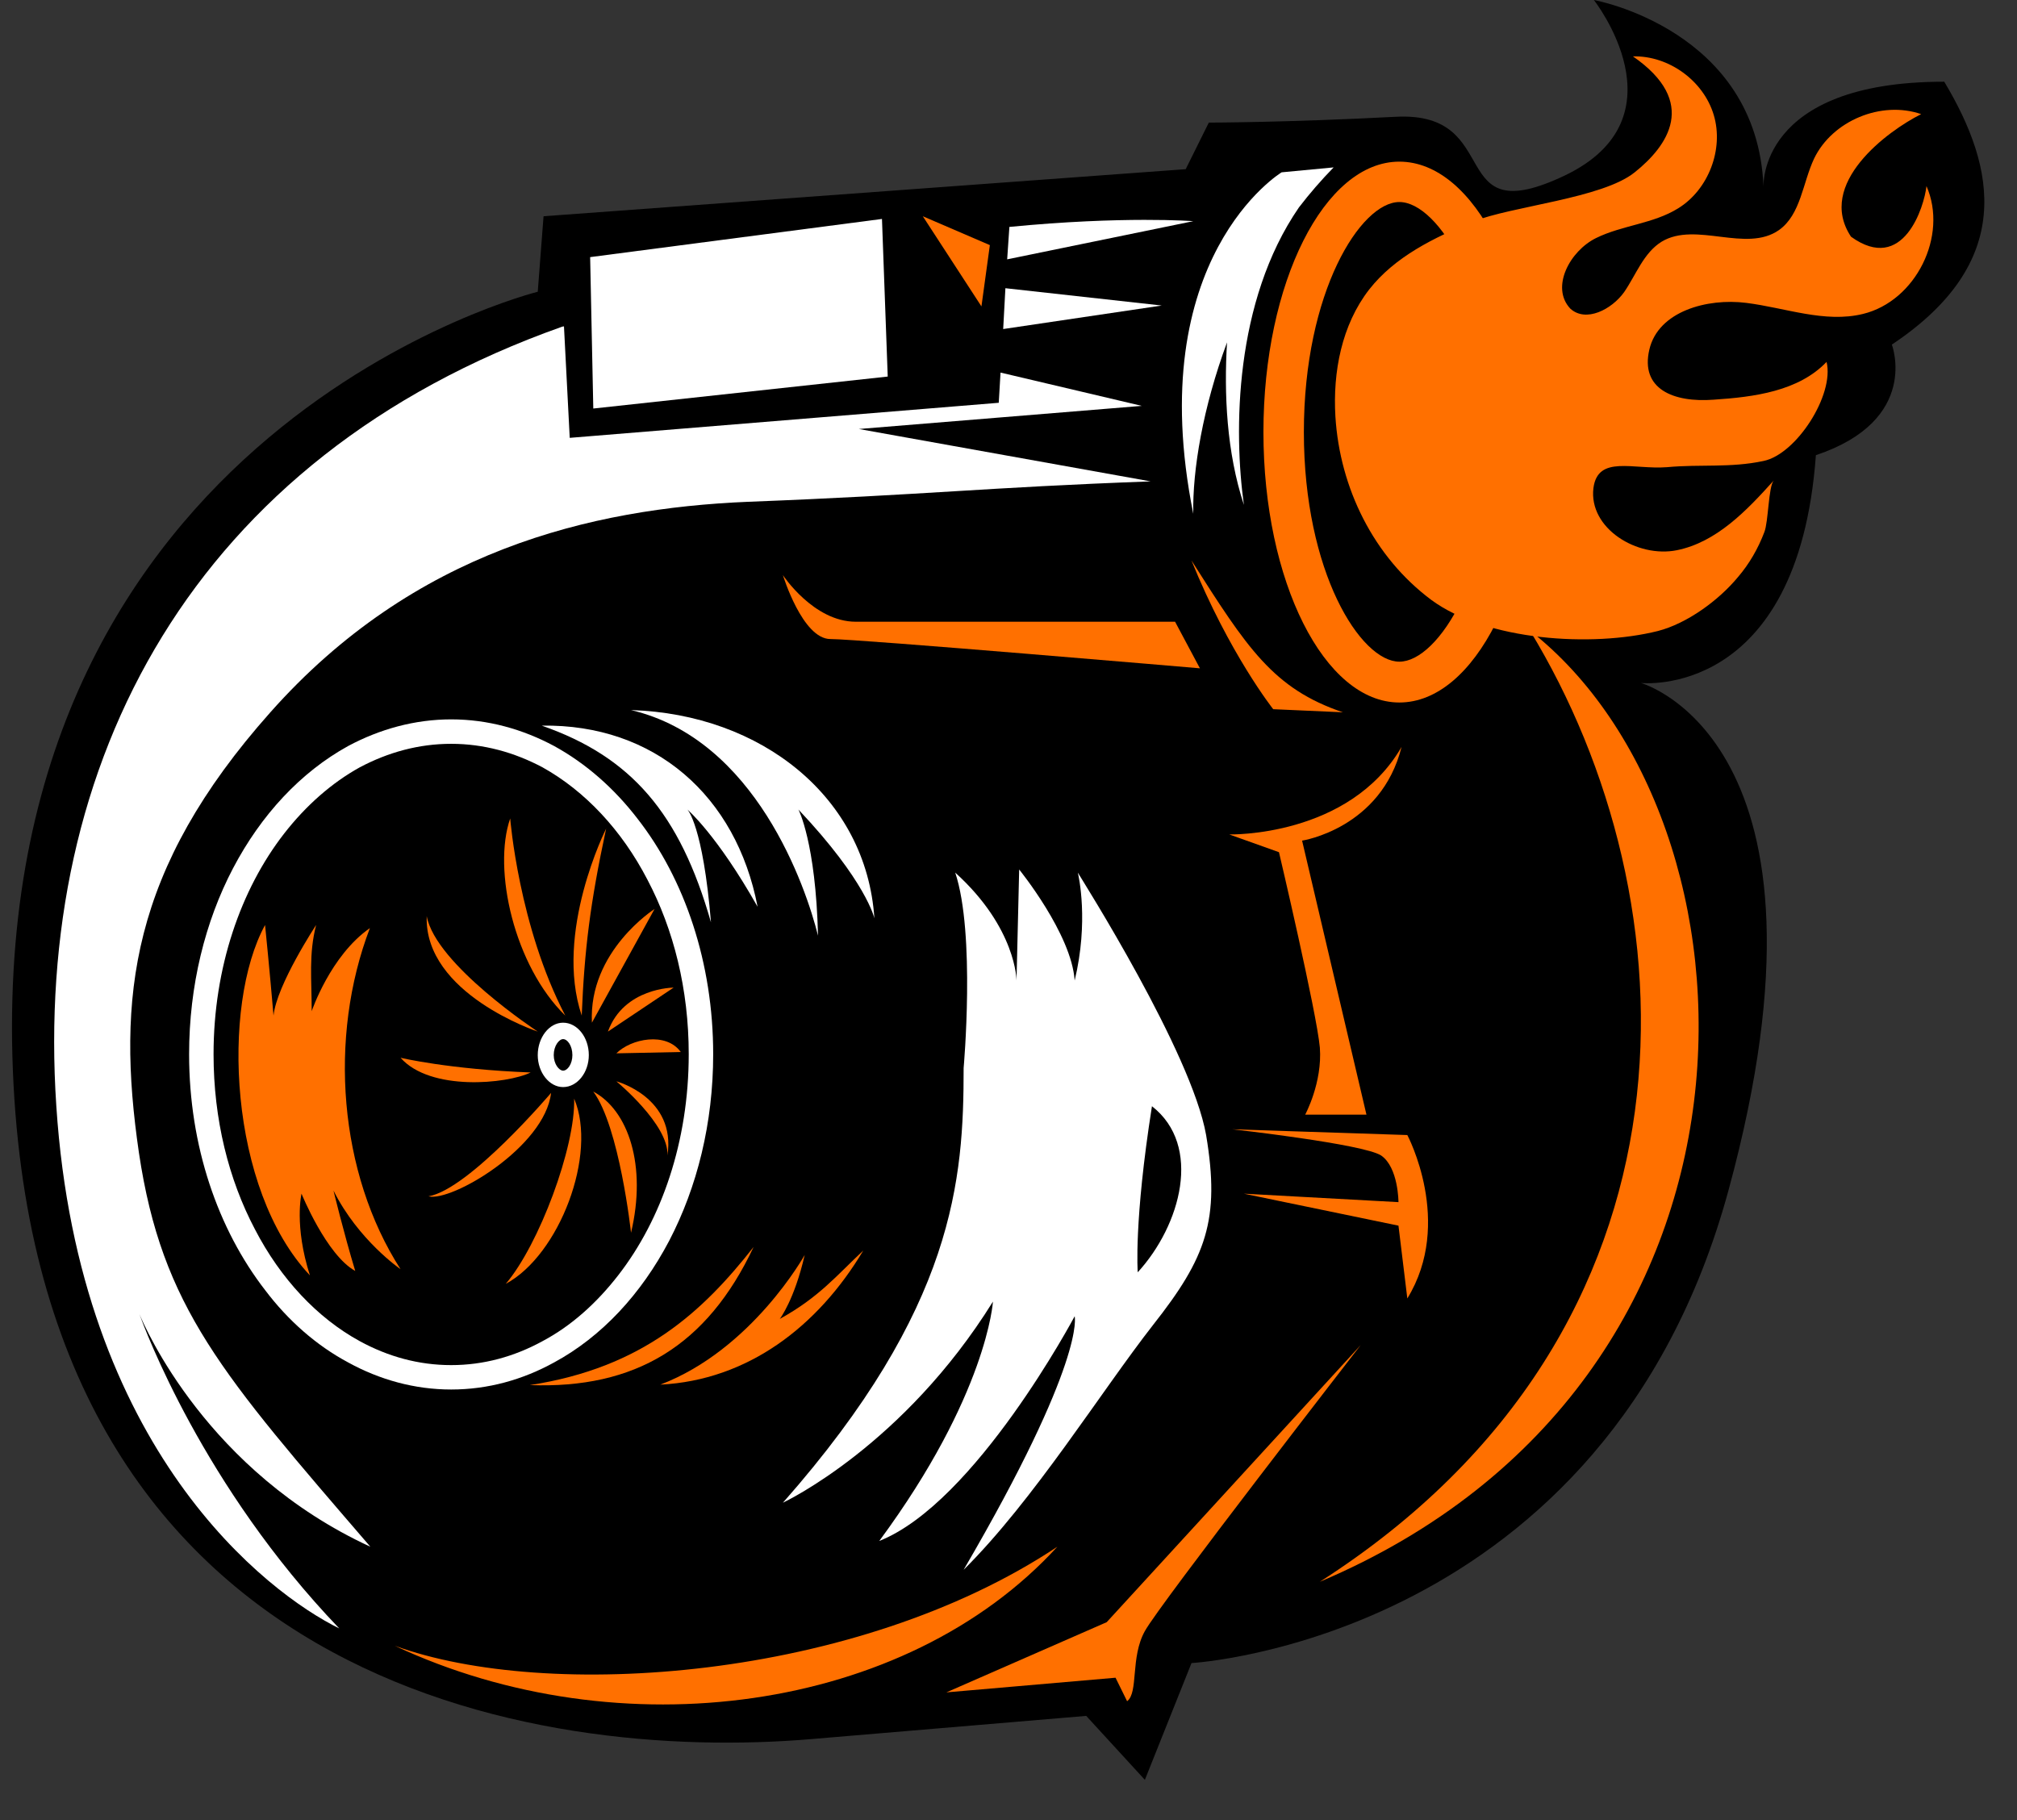 <svg width="41" height="37" viewBox="0 0 41 37" fill="none" xmlns="http://www.w3.org/2000/svg">
<rect x="0" y="0" width="41" height="37" fill="#333333" stroke="none"/>
<path d="M10.931 5.931C10.931 5.931 -0.101 8.666 0.252 21.477C0.613 34.287 10.931 35.83 16.51 35.352C22.08 34.882 22.08 34.882 22.08 34.882L23.272 36.182L24.22 33.808C24.22 33.808 32.642 33.339 35.134 24.203C37.626 15.067 33.355 13.884 33.355 13.884C33.355 13.884 36.551 14.236 36.912 9.253C39.043 8.54 38.456 7.005 38.456 7.005C40.948 5.344 40.587 3.439 39.521 1.661C35.721 1.661 35.847 3.801 35.847 3.801C35.721 0.596 32.399 0 32.399 0C32.399 0 34.276 2.383 31.812 3.566C29.347 4.739 30.62 2.257 28.372 2.374C26.115 2.492 24.572 2.492 24.572 2.492L24.102 3.439L11.049 4.396L10.931 5.931Z" fill="black"/>
<path fill-rule="evenodd" clip-rule="evenodd" d="M14.497 21.431C14.497 22.831 14.172 24.131 13.603 25.223C13.034 26.306 12.231 27.173 11.265 27.696C10.624 28.049 9.92 28.247 9.171 28.247C8.43 28.247 7.717 28.049 7.076 27.696C6.435 27.353 5.858 26.848 5.388 26.225C4.431 24.988 3.844 23.3 3.844 21.431C3.844 20.041 4.169 18.732 4.738 17.649C5.307 16.566 6.11 15.699 7.076 15.166C7.717 14.823 8.43 14.624 9.171 14.624C9.92 14.624 10.624 14.823 11.265 15.166C11.906 15.518 12.484 16.024 12.962 16.647C13.919 17.875 14.497 19.572 14.497 21.431ZM14 21.431C14 20.113 13.694 18.895 13.161 17.884C12.637 16.872 11.888 16.078 11.03 15.6C10.453 15.293 9.83 15.121 9.171 15.121C8.512 15.121 7.889 15.293 7.311 15.6C6.742 15.915 6.219 16.376 5.776 16.945C4.892 18.082 4.341 19.671 4.341 21.431C4.341 22.758 4.648 23.977 5.181 24.988C5.704 25.999 6.453 26.794 7.311 27.263C7.889 27.579 8.512 27.751 9.171 27.751C9.83 27.751 10.453 27.579 11.03 27.263C11.608 26.956 12.123 26.496 12.565 25.927C13.45 24.79 14 23.201 14 21.431Z" fill="white"/>
<path d="M11.012 14.751C12.827 15.383 13.82 16.529 14.452 18.75C14.289 16.773 13.973 16.457 13.973 16.457C13.973 16.457 14.569 16.963 15.4 18.434C14.966 16.177 13.305 14.715 11.012 14.751Z" fill="white"/>
<path d="M12.827 14.435C15.364 15.031 16.384 18.037 16.628 19.021C16.582 17.125 16.23 16.457 16.23 16.457C17.612 17.92 17.774 18.669 17.774 18.669C17.612 16.213 15.481 14.516 12.827 14.435Z" fill="white"/>
<path d="M10.769 28.157C13.071 27.805 14.29 26.658 15.319 25.349C14.371 27.362 12.908 28.238 10.769 28.157Z" fill="#FF7000"/>
<path d="M13.423 28.148C15.291 27.435 16.357 25.512 16.357 25.512C16.149 26.424 15.851 26.812 15.851 26.812C16.654 26.369 17.007 25.927 17.548 25.422C16.627 26.965 15.201 28.058 13.423 28.148Z" fill="#FF7000"/>
<path d="M5.388 18.804C4.495 20.438 4.648 24.176 6.3 25.927C5.975 24.916 6.129 24.266 6.129 24.266C6.129 24.266 6.634 25.512 7.221 25.837C6.986 25.06 6.779 24.203 6.779 24.203C7.284 25.214 8.142 25.801 8.142 25.801C6.887 23.851 6.67 21.088 7.519 18.867C6.715 19.427 6.336 20.556 6.336 20.556C6.336 19.906 6.273 19.4 6.426 18.804C6.426 18.804 5.623 20.023 5.56 20.646C5.479 19.698 5.388 18.804 5.388 18.804Z" fill="#FF7000"/>
<path d="M8.674 18.624C8.62 20.204 10.931 20.971 10.931 20.971C10.931 20.971 8.855 19.608 8.674 18.624Z" fill="#FF7000"/>
<path d="M10.371 16.638C10.01 17.676 10.453 19.635 11.491 20.646C10.543 18.831 10.371 16.638 10.371 16.638Z" fill="#FF7000"/>
<path d="M8.142 21.503C8.747 22.19 10.308 22.036 10.787 21.802C9.117 21.738 8.142 21.503 8.142 21.503Z" fill="#FF7000"/>
<path fill-rule="evenodd" clip-rule="evenodd" d="M11.969 21.449C11.969 21.802 11.735 22.099 11.446 22.099C11.166 22.099 10.931 21.802 10.931 21.449C10.931 21.088 11.166 20.79 11.446 20.79C11.735 20.79 11.969 21.088 11.969 21.449ZM11.635 21.449C11.635 21.26 11.536 21.124 11.446 21.124C11.364 21.124 11.256 21.26 11.256 21.449C11.256 21.63 11.364 21.765 11.446 21.765C11.536 21.765 11.635 21.63 11.635 21.449Z" fill="white"/>
<path d="M8.71 24.32C9.541 24.176 11.202 22.217 11.202 22.217C11.076 23.318 9.18 24.438 8.71 24.32Z" fill="#FF7000"/>
<path d="M11.671 22.334C11.698 23.318 10.958 25.304 10.281 26.099C11.373 25.512 12.15 23.462 11.671 22.334Z" fill="#FF7000"/>
<path d="M11.825 20.646C11.256 18.958 12.321 16.845 12.321 16.845C11.996 18.362 11.879 19.31 11.825 20.646Z" fill="#FF7000"/>
<path d="M12.032 20.79C11.96 19.337 13.305 18.479 13.305 18.479L12.032 20.79Z" fill="#FF7000"/>
<path d="M12.357 20.971C12.682 20.077 13.693 20.077 13.693 20.077L12.357 20.971Z" fill="#FF7000"/>
<path d="M12.059 22.19C12.592 22.903 12.827 25.06 12.827 25.06C13.152 23.697 12.773 22.569 12.059 22.19Z" fill="#FF7000"/>
<path d="M12.529 21.413L13.838 21.386C13.54 20.971 12.827 21.115 12.529 21.413Z" fill="#FF7000"/>
<path d="M12.529 21.982C12.529 21.982 13.603 22.867 13.567 23.49C13.748 22.307 12.529 21.982 12.529 21.982Z" fill="#FF7000"/>
<path d="M5.496 14.48C2.653 17.676 2.364 20.285 2.824 23.435C3.294 26.577 4.512 27.94 7.528 31.443C4.215 29.917 2.951 26.992 2.833 26.712C2.942 27.01 4.124 30.215 6.896 33.104C5.442 32.391 1.606 29.484 1.145 22.488C0.676 15.482 3.935 9.298 11.419 6.644C11.437 6.638 11.452 6.635 11.464 6.635L11.581 8.901L20.302 8.188L20.338 7.574L23.209 8.251L17.458 8.721L23.389 9.786C19.959 9.912 18.911 10.057 15.201 10.201C12.005 10.336 8.412 11.194 5.496 14.48Z" fill="white"/>
<path d="M23.615 6.211L20.392 6.689L20.437 5.859L23.615 6.211Z" fill="white"/>
<path d="M24.256 4.496L20.473 5.272L20.518 4.613C22.838 4.387 24.256 4.496 24.256 4.496Z" fill="white"/>
<path fill-rule="evenodd" clip-rule="evenodd" d="M31.216 8.784C31.216 11.817 29.979 14.281 28.445 14.281C26.919 14.281 25.682 11.817 25.682 8.784C25.682 5.75 26.919 3.286 28.445 3.286C29.979 3.286 31.216 5.75 31.216 8.784ZM30.394 8.784C30.394 5.931 29.239 4.107 28.445 4.107C27.659 4.107 26.504 5.931 26.504 8.784C26.504 11.636 27.659 13.451 28.445 13.451C29.239 13.451 30.394 11.636 30.394 8.784Z" fill="#FF7000"/>
<path d="M26.404 4.216C26.621 3.933 26.856 3.662 27.109 3.403L26.052 3.503C26.052 3.503 23.209 5.227 24.256 10.445C24.238 9.551 24.454 8.278 24.942 6.96C24.879 8.007 24.933 9.19 25.285 10.264C25.077 8.775 25.087 6.13 26.404 4.216Z" fill="white"/>
<path d="M11.996 5.227L12.06 8.305L18.045 7.655L17.928 4.451L11.996 5.227Z" fill="white"/>
<path d="M18.758 4.396L20.121 4.983L19.95 6.229L18.758 4.396Z" fill="#FF7000"/>
<path d="M27.298 14.48C25.881 14.002 25.348 13.171 24.219 11.393C24.987 13.289 25.881 14.417 25.881 14.417L27.298 14.48Z" fill="#FF7000"/>
<path d="M31.099 12.819C36.019 16.674 36.497 28.058 26.828 32.156C34.89 26.992 34.421 18.272 31.099 12.819Z" fill="#FF7000"/>
<path d="M28.607 26.396C29.555 24.853 28.607 23.074 28.607 23.074L25.05 22.957C25.05 22.957 27.713 23.255 28.075 23.49C28.427 23.733 28.427 24.438 28.427 24.438L25.285 24.266L28.427 24.916L28.607 26.396Z" fill="#FF7000"/>
<path d="M28.49 15.184C28.074 16.845 26.468 17.089 26.468 17.089L27.776 22.659H26.531C26.531 22.659 26.883 22.009 26.829 21.296C26.765 20.583 25.998 17.324 25.998 17.324L24.987 16.963C24.987 16.963 27.424 17.026 28.49 15.184Z" fill="#FF7000"/>
<path d="M27.659 27.344C27.659 27.344 23.561 32.626 23.272 33.158C22.974 33.691 23.146 34.404 22.911 34.584C22.676 34.106 22.676 34.106 22.676 34.106L19.237 34.404L22.496 32.977L27.659 27.344Z" fill="#FF7000"/>
<path fill-rule="evenodd" clip-rule="evenodd" d="M23.443 26.929C22.378 28.292 21.015 30.495 19.588 31.912C22.08 27.642 21.845 26.758 21.845 26.758C21.845 26.758 19.832 30.549 17.873 31.326C20.067 28.355 20.184 26.46 20.184 26.46C18.37 29.376 15.986 30.513 15.914 30.549C19.417 26.577 19.588 23.968 19.588 21.711C19.588 21.711 19.832 18.985 19.417 17.739C20.663 18.867 20.663 19.933 20.663 19.933L20.717 17.676C20.717 17.676 21.782 18.985 21.845 19.933C22.134 18.732 21.927 17.811 21.909 17.739C21.999 17.892 24.22 21.395 24.517 23.074C24.806 24.799 24.517 25.566 23.443 26.929ZM23.416 22.488C23.046 24.835 23.127 25.864 23.127 25.864C24.003 24.907 24.445 23.291 23.416 22.488Z" fill="white"/>
<path d="M8.024 33.456C12.592 35.596 18.406 34.819 21.493 31.443C17.395 34.169 11.112 34.584 8.024 33.456Z" fill="#FF7000"/>
<path d="M24.391 13.586C24.391 13.586 17.449 12.991 16.88 12.991C16.311 12.991 15.914 11.691 15.914 11.691C15.914 11.691 16.537 12.639 17.395 12.639C18.243 12.639 23.886 12.639 23.886 12.639L24.391 13.586Z" fill="#FF7000"/>
<path d="M36.055 9.768C35.947 9.894 35.947 10.607 35.865 10.815C35.739 11.149 35.558 11.465 35.324 11.736C34.935 12.205 34.294 12.675 33.699 12.828C32.363 13.162 30.223 13.027 29.095 12.196C27.921 11.32 27.235 9.921 27.145 8.468C27.091 7.565 27.271 6.608 27.831 5.886C28.354 5.218 29.149 4.83 29.943 4.505C30.729 4.189 32.57 4.035 33.229 3.503C33.897 2.97 34.538 2.076 33.193 1.146C33.924 1.128 34.629 1.643 34.836 2.338C35.044 3.033 34.728 3.855 34.114 4.234C33.608 4.55 32.977 4.577 32.444 4.839C31.911 5.101 31.514 5.841 31.92 6.274C32.236 6.563 32.76 6.292 33.013 5.94C33.256 5.588 33.41 5.137 33.78 4.911C34.475 4.496 35.495 5.146 36.163 4.676C36.606 4.36 36.642 3.719 36.876 3.223C37.246 2.455 38.24 2.04 39.052 2.32C38.366 2.663 36.913 3.737 37.626 4.812C38.691 5.579 39.115 4.198 39.16 3.783C39.603 4.794 38.944 6.121 37.869 6.382C37.093 6.572 36.29 6.256 35.495 6.157C34.701 6.057 33.708 6.328 33.527 7.105C33.338 7.908 34.015 8.188 34.836 8.125C35.658 8.071 36.56 7.953 37.129 7.357C37.292 8.025 36.515 9.235 35.847 9.371C35.17 9.515 34.565 9.434 33.888 9.497C33.202 9.551 32.48 9.244 32.39 9.921C32.29 10.743 33.283 11.348 34.087 11.185C34.89 11.023 35.504 10.382 36.055 9.768Z" fill="#FF7000"/>
</svg>
